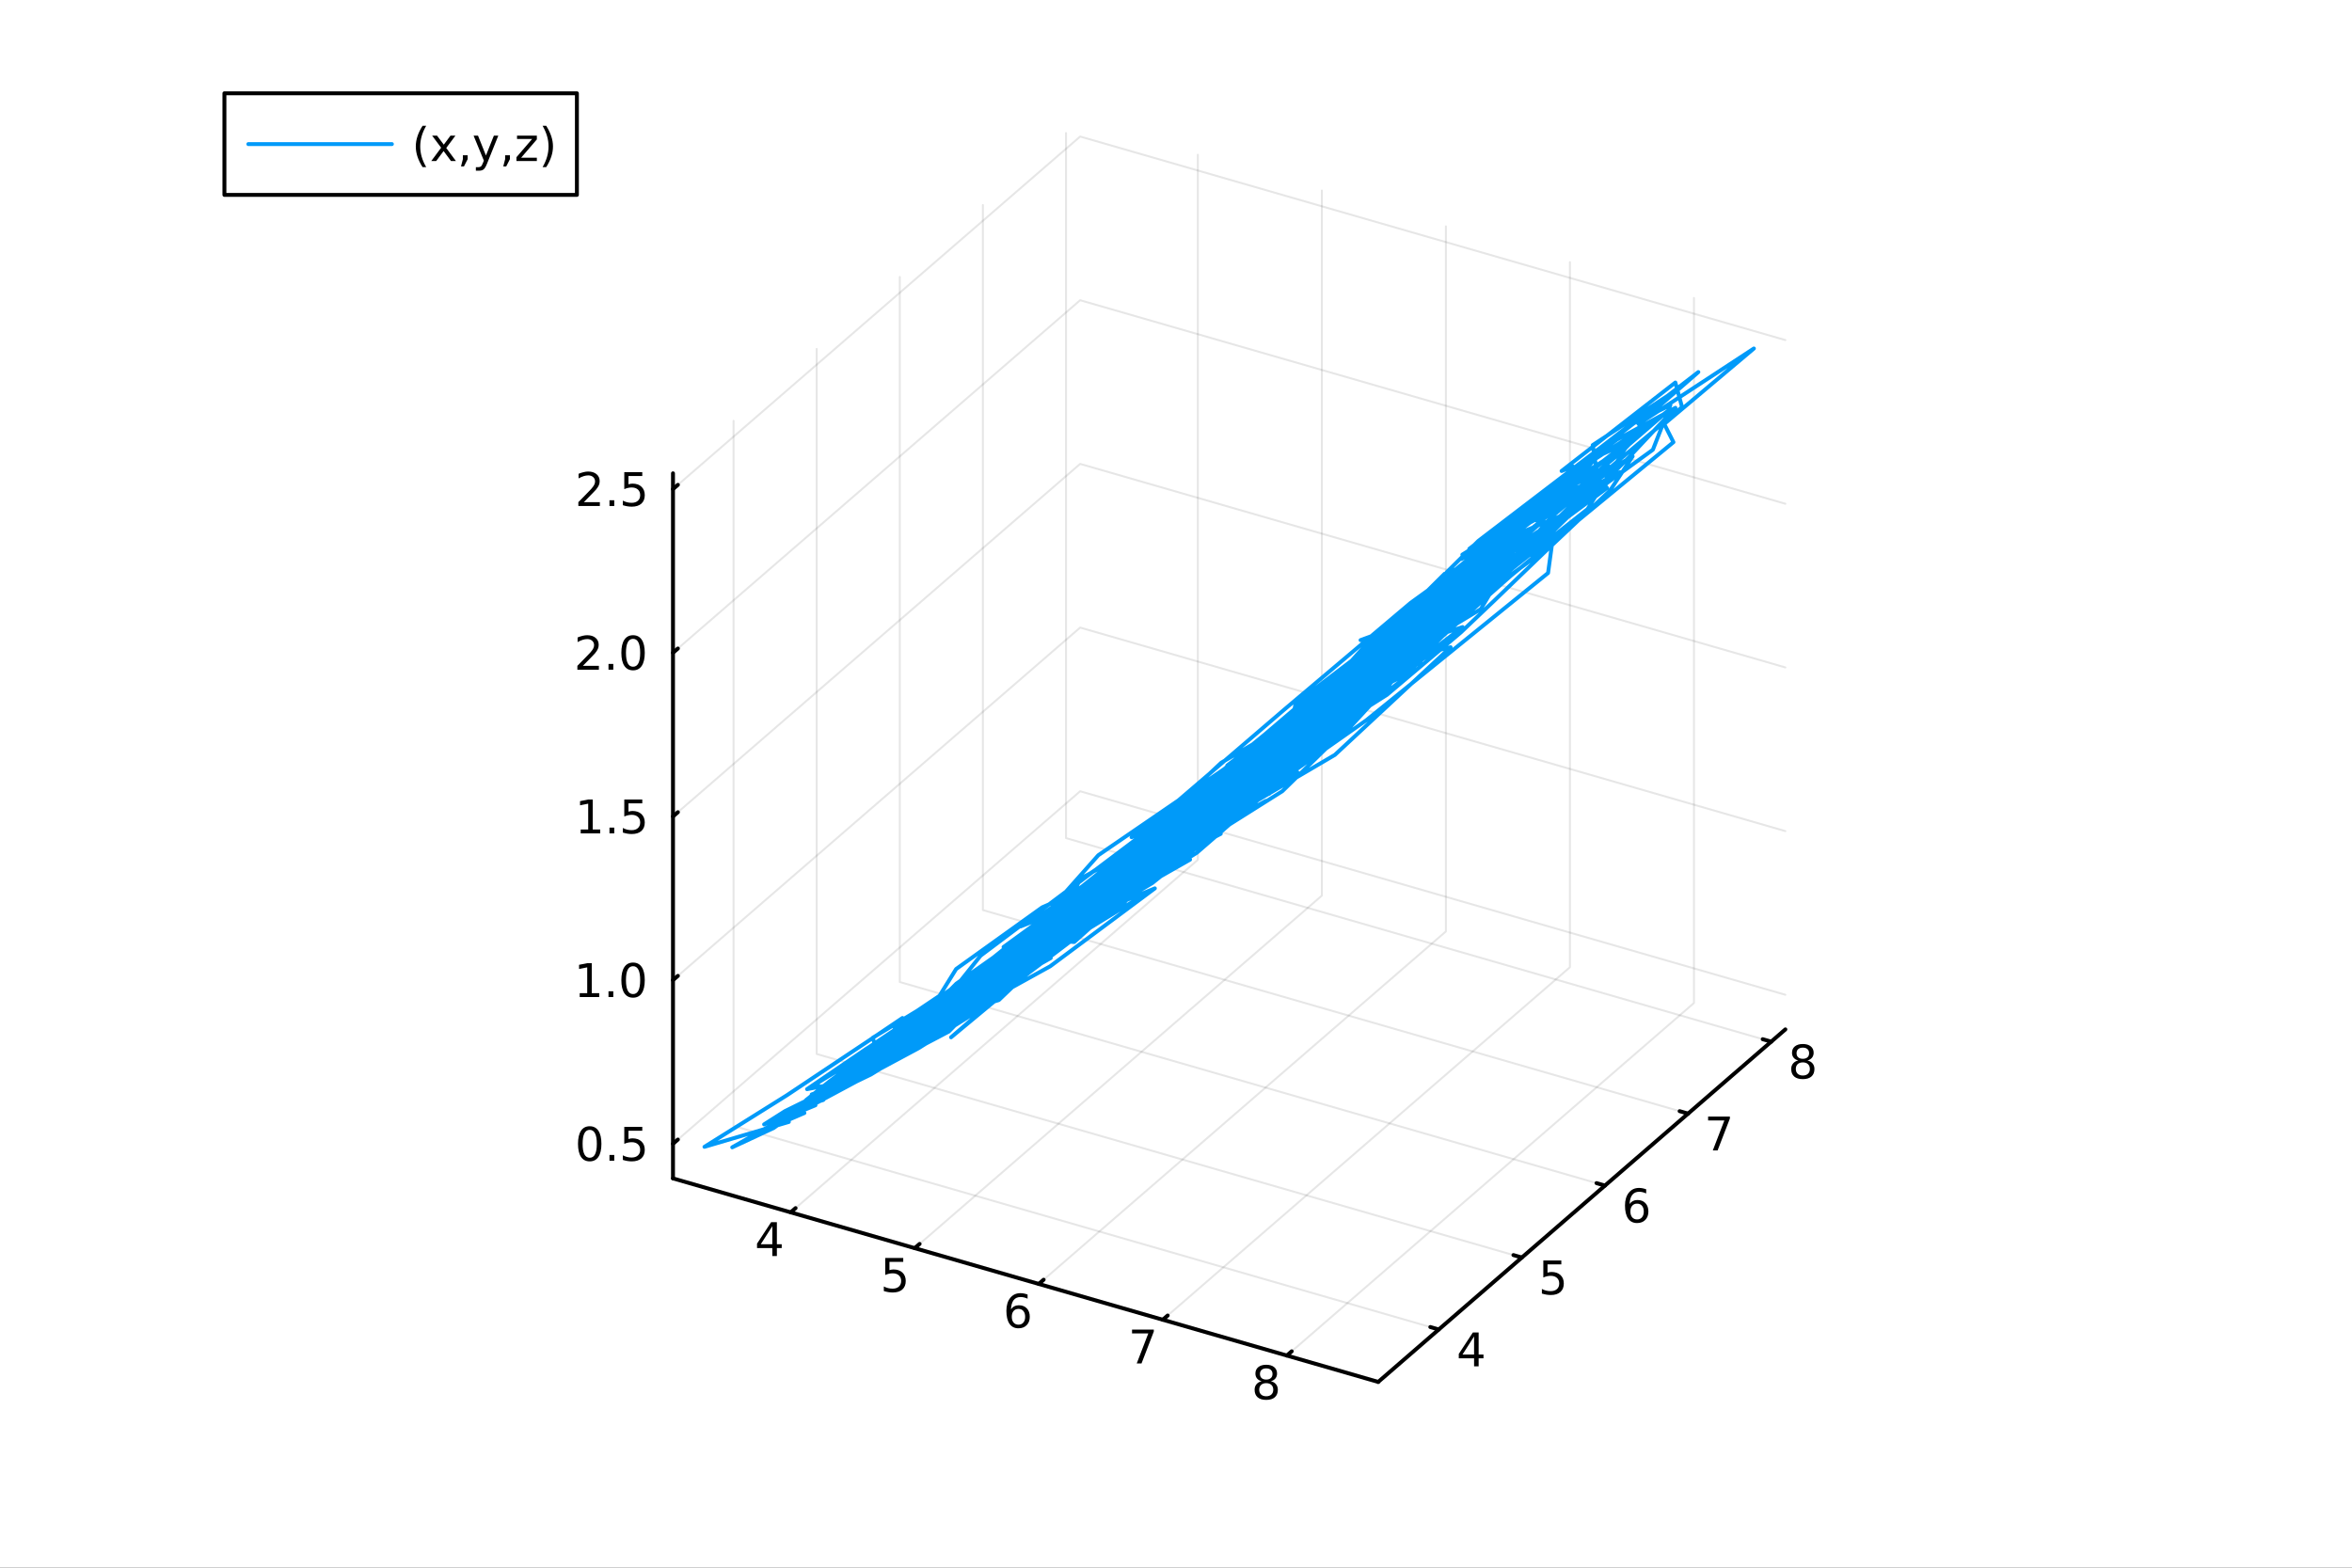 <?xml version="1.0" encoding="utf-8"?>
<svg xmlns="http://www.w3.org/2000/svg" xmlns:xlink="http://www.w3.org/1999/xlink" width="600" height="400" viewBox="0 0 2400 1600">
<rect x="0" y="0" width="2400" height="1600" fill="#333333" stroke="none"/>
<defs>
  <clipPath id="clip100">
    <rect x="0" y="0" width="2400" height="1600"/>
  </clipPath>
</defs>
<path clip-path="url(#clip100)" d="M0 1600 L2400 1600 L2400 0 L0 0  Z" fill="#ffffff" fill-rule="evenodd" fill-opacity="1"/>
<defs>
  <clipPath id="clip101">
    <rect x="480" y="0" width="1681" height="1600"/>
  </clipPath>
</defs>
<defs>
  <clipPath id="clip102">
    <rect x="155" y="47" width="2198" height="1440"/>
  </clipPath>
</defs>
<path clip-path="url(#clip102)" d="M-1222.88 2625.28 L-1222.88 2331.52 L-1076.73 2184.64 L-823.606 2269.44 L-823.606 2563.2 L-969.75 2710.08 L-1222.88 2625.28  Z" fill="#ffffff" fill-rule="evenodd" fill-opacity="1"/>
<polyline clip-path="url(#clip102)" style="stroke:#000000; stroke-linecap:round; stroke-linejoin:round; stroke-width:2; stroke-opacity:0.1; fill:none" points="806.814,1237.35 1222.28,877.547 1222.28,157.945 "/>
<polyline clip-path="url(#clip102)" style="stroke:#000000; stroke-linecap:round; stroke-linejoin:round; stroke-width:2; stroke-opacity:0.1; fill:none" points="933.378,1273.88 1348.84,914.083 1348.84,194.481 "/>
<polyline clip-path="url(#clip102)" style="stroke:#000000; stroke-linecap:round; stroke-linejoin:round; stroke-width:2; stroke-opacity:0.1; fill:none" points="1059.94,1310.42 1475.41,950.619 1475.41,231.017 "/>
<polyline clip-path="url(#clip102)" style="stroke:#000000; stroke-linecap:round; stroke-linejoin:round; stroke-width:2; stroke-opacity:0.1; fill:none" points="1186.51,1346.96 1601.97,987.155 1601.97,267.553 "/>
<polyline clip-path="url(#clip102)" style="stroke:#000000; stroke-linecap:round; stroke-linejoin:round; stroke-width:2; stroke-opacity:0.1; fill:none" points="1313.07,1383.49 1728.53,1023.69 1728.53,304.089 "/>
<polyline clip-path="url(#clip102)" style="stroke:#000000; stroke-linecap:round; stroke-linejoin:round; stroke-width:2; stroke-opacity:0.1; fill:none" points="1468.15,1356.88 748.544,1149.15 748.544,429.546 "/>
<polyline clip-path="url(#clip102)" style="stroke:#000000; stroke-linecap:round; stroke-linejoin:round; stroke-width:2; stroke-opacity:0.1; fill:none" points="1552.95,1283.44 833.345,1075.71 833.345,356.106 "/>
<polyline clip-path="url(#clip102)" style="stroke:#000000; stroke-linecap:round; stroke-linejoin:round; stroke-width:2; stroke-opacity:0.1; fill:none" points="1637.75,1210 918.147,1002.27 918.147,282.665 "/>
<polyline clip-path="url(#clip102)" style="stroke:#000000; stroke-linecap:round; stroke-linejoin:round; stroke-width:2; stroke-opacity:0.1; fill:none" points="1722.55,1136.56 1002.95,928.827 1002.95,209.225 "/>
<polyline clip-path="url(#clip102)" style="stroke:#000000; stroke-linecap:round; stroke-linejoin:round; stroke-width:2; stroke-opacity:0.1; fill:none" points="1807.35,1063.12 1087.75,855.387 1087.75,135.785 "/>
<polyline clip-path="url(#clip102)" style="stroke:#000000; stroke-linecap:round; stroke-linejoin:round; stroke-width:2; stroke-opacity:0.1; fill:none" points="686.728,1167.36 1102.19,807.561 1821.79,1015.29 "/>
<polyline clip-path="url(#clip102)" style="stroke:#000000; stroke-linecap:round; stroke-linejoin:round; stroke-width:2; stroke-opacity:0.1; fill:none" points="686.728,1000.31 1102.19,640.51 1821.79,848.241 "/>
<polyline clip-path="url(#clip102)" style="stroke:#000000; stroke-linecap:round; stroke-linejoin:round; stroke-width:2; stroke-opacity:0.1; fill:none" points="686.728,833.26 1102.19,473.459 1821.79,681.19 "/>
<polyline clip-path="url(#clip102)" style="stroke:#000000; stroke-linecap:round; stroke-linejoin:round; stroke-width:2; stroke-opacity:0.1; fill:none" points="686.728,666.209 1102.19,306.408 1821.79,514.139 "/>
<polyline clip-path="url(#clip102)" style="stroke:#000000; stroke-linecap:round; stroke-linejoin:round; stroke-width:2; stroke-opacity:0.1; fill:none" points="686.728,499.158 1102.19,139.357 1821.79,347.088 "/>
<polyline clip-path="url(#clip100)" style="stroke:#000000; stroke-linecap:round; stroke-linejoin:round; stroke-width:4; stroke-opacity:1; fill:none" points="686.728,1202.68 1406.33,1410.41 "/>
<polyline clip-path="url(#clip100)" style="stroke:#000000; stroke-linecap:round; stroke-linejoin:round; stroke-width:4; stroke-opacity:1; fill:none" points="806.814,1237.35 811.8,1233.03 "/>
<polyline clip-path="url(#clip100)" style="stroke:#000000; stroke-linecap:round; stroke-linejoin:round; stroke-width:4; stroke-opacity:1; fill:none" points="933.378,1273.88 938.364,1269.57 "/>
<polyline clip-path="url(#clip100)" style="stroke:#000000; stroke-linecap:round; stroke-linejoin:round; stroke-width:4; stroke-opacity:1; fill:none" points="1059.94,1310.42 1064.93,1306.1 "/>
<polyline clip-path="url(#clip100)" style="stroke:#000000; stroke-linecap:round; stroke-linejoin:round; stroke-width:4; stroke-opacity:1; fill:none" points="1186.51,1346.96 1191.49,1342.64 "/>
<polyline clip-path="url(#clip100)" style="stroke:#000000; stroke-linecap:round; stroke-linejoin:round; stroke-width:4; stroke-opacity:1; fill:none" points="1313.07,1383.49 1318.06,1379.17 "/>
<path clip-path="url(#clip100)" d="M788.082 1251.45 L776.277 1269.9 L788.082 1269.9 L788.082 1251.45 M786.855 1247.38 L792.735 1247.38 L792.735 1269.9 L797.665 1269.9 L797.665 1273.79 L792.735 1273.79 L792.735 1281.94 L788.082 1281.94 L788.082 1273.79 L772.48 1273.79 L772.48 1269.27 L786.855 1247.38 Z" fill="#000000" fill-rule="nonzero" fill-opacity="1" /><path clip-path="url(#clip100)" d="M903.327 1283.91 L921.683 1283.91 L921.683 1287.85 L907.609 1287.85 L907.609 1296.32 Q908.628 1295.97 909.646 1295.81 Q910.665 1295.62 911.683 1295.62 Q917.47 1295.62 920.85 1298.8 Q924.23 1301.97 924.23 1307.38 Q924.23 1312.96 920.757 1316.06 Q917.285 1319.14 910.966 1319.14 Q908.79 1319.14 906.521 1318.77 Q904.276 1318.4 901.869 1317.66 L901.869 1312.96 Q903.952 1314.1 906.174 1314.65 Q908.396 1315.21 910.873 1315.21 Q914.878 1315.21 917.216 1313.1 Q919.554 1311 919.554 1307.38 Q919.554 1303.77 917.216 1301.67 Q914.878 1299.56 910.873 1299.56 Q908.998 1299.56 907.123 1299.98 Q905.271 1300.39 903.327 1301.27 L903.327 1283.91 Z" fill="#000000" fill-rule="nonzero" fill-opacity="1" /><path clip-path="url(#clip100)" d="M1039.27 1335.86 Q1036.12 1335.86 1034.27 1338.02 Q1032.44 1340.17 1032.44 1343.92 Q1032.44 1347.65 1034.27 1349.82 Q1036.12 1351.98 1039.27 1351.98 Q1042.41 1351.98 1044.24 1349.82 Q1046.09 1347.65 1046.09 1343.92 Q1046.09 1340.17 1044.24 1338.02 Q1042.41 1335.86 1039.27 1335.86 M1048.55 1321.21 L1048.55 1325.47 Q1046.79 1324.64 1044.98 1324.2 Q1043.2 1323.76 1041.44 1323.76 Q1036.81 1323.76 1034.36 1326.88 Q1031.93 1330.01 1031.58 1336.33 Q1032.95 1334.31 1035.01 1333.25 Q1037.07 1332.16 1039.54 1332.16 Q1044.75 1332.16 1047.76 1335.33 Q1050.79 1338.48 1050.79 1343.92 Q1050.79 1349.24 1047.65 1352.46 Q1044.5 1355.68 1039.27 1355.68 Q1033.27 1355.68 1030.1 1351.1 Q1026.93 1346.49 1026.93 1337.76 Q1026.93 1329.57 1030.82 1324.71 Q1034.71 1319.82 1041.26 1319.82 Q1043.02 1319.82 1044.8 1320.17 Q1046.6 1320.52 1048.55 1321.21 Z" fill="#000000" fill-rule="nonzero" fill-opacity="1" /><path clip-path="url(#clip100)" d="M1155.14 1356.98 L1177.36 1356.98 L1177.36 1358.97 L1164.81 1391.54 L1159.93 1391.54 L1171.73 1360.92 L1155.14 1360.92 L1155.14 1356.98 Z" fill="#000000" fill-rule="nonzero" fill-opacity="1" /><path clip-path="url(#clip100)" d="M1292.07 1411.67 Q1288.74 1411.67 1286.82 1413.45 Q1284.92 1415.23 1284.92 1418.36 Q1284.92 1421.48 1286.82 1423.26 Q1288.74 1425.05 1292.07 1425.05 Q1295.4 1425.05 1297.33 1423.26 Q1299.25 1421.46 1299.25 1418.36 Q1299.25 1415.23 1297.33 1413.45 Q1295.43 1411.67 1292.07 1411.67 M1287.39 1409.68 Q1284.39 1408.94 1282.7 1406.88 Q1281.03 1404.82 1281.03 1401.85 Q1281.03 1397.71 1283.97 1395.3 Q1286.93 1392.89 1292.07 1392.89 Q1297.23 1392.89 1300.17 1395.3 Q1303.11 1397.71 1303.11 1401.85 Q1303.11 1404.82 1301.42 1406.88 Q1299.76 1408.94 1296.77 1409.68 Q1300.15 1410.46 1302.02 1412.76 Q1303.92 1415.05 1303.92 1418.36 Q1303.92 1423.38 1300.84 1426.07 Q1297.79 1428.75 1292.07 1428.75 Q1286.35 1428.75 1283.27 1426.07 Q1280.22 1423.38 1280.22 1418.36 Q1280.22 1415.05 1282.12 1412.76 Q1284.02 1410.46 1287.39 1409.68 M1285.68 1402.29 Q1285.68 1404.98 1287.35 1406.48 Q1289.04 1407.99 1292.07 1407.99 Q1295.08 1407.99 1296.77 1406.48 Q1298.48 1404.98 1298.48 1402.29 Q1298.48 1399.61 1296.77 1398.1 Q1295.08 1396.6 1292.07 1396.6 Q1289.04 1396.6 1287.35 1398.1 Q1285.68 1399.61 1285.68 1402.29 Z" fill="#000000" fill-rule="nonzero" fill-opacity="1" /><polyline clip-path="url(#clip100)" style="stroke:#000000; stroke-linecap:round; stroke-linejoin:round; stroke-width:4; stroke-opacity:1; fill:none" points="1406.33,1410.41 1821.79,1050.61 "/>
<polyline clip-path="url(#clip100)" style="stroke:#000000; stroke-linecap:round; stroke-linejoin:round; stroke-width:4; stroke-opacity:1; fill:none" points="1468.15,1356.88 1459.51,1354.39 "/>
<polyline clip-path="url(#clip100)" style="stroke:#000000; stroke-linecap:round; stroke-linejoin:round; stroke-width:4; stroke-opacity:1; fill:none" points="1552.95,1283.44 1544.31,1280.95 "/>
<polyline clip-path="url(#clip100)" style="stroke:#000000; stroke-linecap:round; stroke-linejoin:round; stroke-width:4; stroke-opacity:1; fill:none" points="1637.75,1210 1629.11,1207.51 "/>
<polyline clip-path="url(#clip100)" style="stroke:#000000; stroke-linecap:round; stroke-linejoin:round; stroke-width:4; stroke-opacity:1; fill:none" points="1722.55,1136.56 1713.92,1134.07 "/>
<polyline clip-path="url(#clip100)" style="stroke:#000000; stroke-linecap:round; stroke-linejoin:round; stroke-width:4; stroke-opacity:1; fill:none" points="1807.35,1063.12 1798.72,1060.63 "/>
<path clip-path="url(#clip100)" d="M1504.16 1363.99 L1492.36 1382.44 L1504.16 1382.44 L1504.16 1363.99 M1502.94 1359.91 L1508.82 1359.91 L1508.82 1382.44 L1513.75 1382.44 L1513.75 1386.32 L1508.82 1386.32 L1508.82 1394.47 L1504.16 1394.47 L1504.16 1386.32 L1488.56 1386.32 L1488.56 1381.81 L1502.94 1359.91 Z" fill="#000000" fill-rule="nonzero" fill-opacity="1" /><path clip-path="url(#clip100)" d="M1574.82 1286.47 L1593.18 1286.47 L1593.18 1290.41 L1579.1 1290.41 L1579.1 1298.88 Q1580.12 1298.53 1581.14 1298.37 Q1582.16 1298.19 1583.18 1298.19 Q1588.96 1298.19 1592.34 1301.36 Q1595.72 1304.53 1595.72 1309.94 Q1595.72 1315.52 1592.25 1318.62 Q1588.78 1321.7 1582.46 1321.7 Q1580.28 1321.7 1578.02 1321.33 Q1575.77 1320.96 1573.36 1320.22 L1573.36 1315.52 Q1575.45 1316.66 1577.67 1317.21 Q1579.89 1317.77 1582.37 1317.77 Q1586.37 1317.77 1588.71 1315.66 Q1591.05 1313.56 1591.05 1309.94 Q1591.05 1306.33 1588.71 1304.23 Q1586.37 1302.12 1582.37 1302.12 Q1580.49 1302.12 1578.62 1302.54 Q1576.77 1302.95 1574.82 1303.83 L1574.82 1286.47 Z" fill="#000000" fill-rule="nonzero" fill-opacity="1" /><path clip-path="url(#clip100)" d="M1670.5 1228.45 Q1667.35 1228.45 1665.5 1230.6 Q1663.67 1232.75 1663.67 1236.5 Q1663.67 1240.23 1665.5 1242.41 Q1667.35 1244.56 1670.5 1244.56 Q1673.65 1244.56 1675.48 1242.41 Q1677.33 1240.23 1677.33 1236.5 Q1677.33 1232.75 1675.48 1230.6 Q1673.65 1228.45 1670.5 1228.45 M1679.78 1213.8 L1679.78 1218.06 Q1678.03 1217.22 1676.22 1216.78 Q1674.44 1216.34 1672.68 1216.34 Q1668.05 1216.34 1665.6 1219.47 Q1663.16 1222.59 1662.82 1228.91 Q1664.18 1226.9 1666.24 1225.83 Q1668.3 1224.74 1670.78 1224.74 Q1675.99 1224.74 1679 1227.92 Q1682.03 1231.06 1682.03 1236.5 Q1682.03 1241.83 1678.88 1245.05 Q1675.73 1248.26 1670.5 1248.26 Q1664.51 1248.26 1661.34 1243.68 Q1658.16 1239.07 1658.16 1230.35 Q1658.16 1222.15 1662.05 1217.29 Q1665.94 1212.41 1672.49 1212.41 Q1674.25 1212.41 1676.04 1212.75 Q1677.84 1213.1 1679.78 1213.8 Z" fill="#000000" fill-rule="nonzero" fill-opacity="1" /><path clip-path="url(#clip100)" d="M1742.97 1139.59 L1765.19 1139.59 L1765.19 1141.58 L1752.64 1174.15 L1747.76 1174.15 L1759.56 1143.53 L1742.97 1143.53 L1742.97 1139.59 Z" fill="#000000" fill-rule="nonzero" fill-opacity="1" /><path clip-path="url(#clip100)" d="M1839.62 1084.3 Q1836.29 1084.3 1834.37 1086.08 Q1832.47 1087.86 1832.47 1090.99 Q1832.47 1094.11 1834.37 1095.9 Q1836.29 1097.68 1839.62 1097.68 Q1842.95 1097.68 1844.87 1095.9 Q1846.8 1094.09 1846.8 1090.99 Q1846.8 1087.86 1844.87 1086.08 Q1842.98 1084.3 1839.62 1084.3 M1834.94 1082.31 Q1831.93 1081.57 1830.24 1079.51 Q1828.58 1077.45 1828.58 1074.48 Q1828.58 1070.34 1831.52 1067.93 Q1834.48 1065.53 1839.62 1065.53 Q1844.78 1065.53 1847.72 1067.93 Q1850.66 1070.34 1850.66 1074.48 Q1850.66 1077.45 1848.97 1079.51 Q1847.3 1081.57 1844.32 1082.31 Q1847.7 1083.1 1849.57 1085.39 Q1851.47 1087.68 1851.47 1090.99 Q1851.47 1096.01 1848.39 1098.7 Q1845.34 1101.38 1839.62 1101.38 Q1833.9 1101.38 1830.82 1098.7 Q1827.77 1096.01 1827.77 1090.99 Q1827.77 1087.68 1829.67 1085.39 Q1831.56 1083.1 1834.94 1082.31 M1833.23 1074.92 Q1833.23 1077.61 1834.9 1079.11 Q1836.59 1080.62 1839.62 1080.62 Q1842.63 1080.62 1844.32 1079.11 Q1846.03 1077.61 1846.03 1074.92 Q1846.03 1072.24 1844.32 1070.73 Q1842.63 1069.23 1839.62 1069.23 Q1836.59 1069.23 1834.9 1070.73 Q1833.23 1072.24 1833.23 1074.92 Z" fill="#000000" fill-rule="nonzero" fill-opacity="1" /><polyline clip-path="url(#clip100)" style="stroke:#000000; stroke-linecap:round; stroke-linejoin:round; stroke-width:4; stroke-opacity:1; fill:none" points="686.728,1202.68 686.728,483.08 "/>
<polyline clip-path="url(#clip100)" style="stroke:#000000; stroke-linecap:round; stroke-linejoin:round; stroke-width:4; stroke-opacity:1; fill:none" points="686.728,1167.36 691.714,1163.04 "/>
<polyline clip-path="url(#clip100)" style="stroke:#000000; stroke-linecap:round; stroke-linejoin:round; stroke-width:4; stroke-opacity:1; fill:none" points="686.728,1000.31 691.714,995.994 "/>
<polyline clip-path="url(#clip100)" style="stroke:#000000; stroke-linecap:round; stroke-linejoin:round; stroke-width:4; stroke-opacity:1; fill:none" points="686.728,833.26 691.714,828.943 "/>
<polyline clip-path="url(#clip100)" style="stroke:#000000; stroke-linecap:round; stroke-linejoin:round; stroke-width:4; stroke-opacity:1; fill:none" points="686.728,666.209 691.714,661.892 "/>
<polyline clip-path="url(#clip100)" style="stroke:#000000; stroke-linecap:round; stroke-linejoin:round; stroke-width:4; stroke-opacity:1; fill:none" points="686.728,499.158 691.714,494.841 "/>
<path clip-path="url(#clip100)" d="M601.748 1153.16 Q598.137 1153.16 596.308 1156.73 Q594.503 1160.27 594.503 1167.4 Q594.503 1174.5 596.308 1178.07 Q598.137 1181.61 601.748 1181.61 Q605.382 1181.61 607.188 1178.07 Q609.017 1174.5 609.017 1167.4 Q609.017 1160.27 607.188 1156.73 Q605.382 1153.16 601.748 1153.16 M601.748 1149.46 Q607.558 1149.46 610.614 1154.06 Q613.692 1158.65 613.692 1167.4 Q613.692 1176.12 610.614 1180.73 Q607.558 1185.31 601.748 1185.31 Q595.938 1185.31 592.859 1180.73 Q589.804 1176.12 589.804 1167.4 Q589.804 1158.65 592.859 1154.06 Q595.938 1149.46 601.748 1149.46 Z" fill="#000000" fill-rule="nonzero" fill-opacity="1" /><path clip-path="url(#clip100)" d="M621.91 1178.76 L626.794 1178.76 L626.794 1184.64 L621.91 1184.64 L621.91 1178.76 Z" fill="#000000" fill-rule="nonzero" fill-opacity="1" /><path clip-path="url(#clip100)" d="M637.026 1150.08 L655.382 1150.08 L655.382 1154.02 L641.308 1154.02 L641.308 1162.49 Q642.327 1162.14 643.345 1161.98 Q644.364 1161.8 645.382 1161.8 Q651.169 1161.8 654.549 1164.97 Q657.928 1168.14 657.928 1173.55 Q657.928 1179.13 654.456 1182.23 Q650.984 1185.31 644.664 1185.31 Q642.489 1185.31 640.22 1184.94 Q637.975 1184.57 635.567 1183.83 L635.567 1179.13 Q637.651 1180.27 639.873 1180.82 Q642.095 1181.38 644.572 1181.38 Q648.576 1181.38 650.914 1179.27 Q653.252 1177.17 653.252 1173.55 Q653.252 1169.94 650.914 1167.84 Q648.576 1165.73 644.572 1165.73 Q642.697 1165.73 640.822 1166.15 Q638.97 1166.56 637.026 1167.44 L637.026 1150.08 Z" fill="#000000" fill-rule="nonzero" fill-opacity="1" /><path clip-path="url(#clip100)" d="M591.563 1013.66 L599.202 1013.66 L599.202 987.29 L590.892 988.957 L590.892 984.698 L599.155 983.031 L603.831 983.031 L603.831 1013.66 L611.47 1013.66 L611.47 1017.59 L591.563 1017.59 L591.563 1013.66 Z" fill="#000000" fill-rule="nonzero" fill-opacity="1" /><path clip-path="url(#clip100)" d="M620.915 1011.71 L625.799 1011.71 L625.799 1017.59 L620.915 1017.59 L620.915 1011.71 Z" fill="#000000" fill-rule="nonzero" fill-opacity="1" /><path clip-path="url(#clip100)" d="M645.984 986.11 Q642.373 986.11 640.544 989.675 Q638.739 993.216 638.739 1000.35 Q638.739 1007.45 640.544 1011.02 Q642.373 1014.56 645.984 1014.56 Q649.618 1014.56 651.424 1011.02 Q653.252 1007.45 653.252 1000.35 Q653.252 993.216 651.424 989.675 Q649.618 986.11 645.984 986.11 M645.984 982.406 Q651.794 982.406 654.85 987.013 Q657.928 991.596 657.928 1000.35 Q657.928 1009.07 654.85 1013.68 Q651.794 1018.26 645.984 1018.26 Q640.174 1018.26 637.095 1013.68 Q634.04 1009.07 634.04 1000.35 Q634.04 991.596 637.095 987.013 Q640.174 982.406 645.984 982.406 Z" fill="#000000" fill-rule="nonzero" fill-opacity="1" /><path clip-path="url(#clip100)" d="M592.558 846.605 L600.197 846.605 L600.197 820.239 L591.887 821.906 L591.887 817.647 L600.151 815.98 L604.827 815.98 L604.827 846.605 L612.466 846.605 L612.466 850.54 L592.558 850.54 L592.558 846.605 Z" fill="#000000" fill-rule="nonzero" fill-opacity="1" /><path clip-path="url(#clip100)" d="M621.91 844.661 L626.794 844.661 L626.794 850.54 L621.91 850.54 L621.91 844.661 Z" fill="#000000" fill-rule="nonzero" fill-opacity="1" /><path clip-path="url(#clip100)" d="M637.026 815.98 L655.382 815.98 L655.382 819.915 L641.308 819.915 L641.308 828.388 Q642.327 828.04 643.345 827.878 Q644.364 827.693 645.382 827.693 Q651.169 827.693 654.549 830.864 Q657.928 834.036 657.928 839.452 Q657.928 845.031 654.456 848.133 Q650.984 851.212 644.664 851.212 Q642.489 851.212 640.22 850.841 Q637.975 850.471 635.567 849.73 L635.567 845.031 Q637.651 846.165 639.873 846.721 Q642.095 847.276 644.572 847.276 Q648.576 847.276 650.914 845.17 Q653.252 843.063 653.252 839.452 Q653.252 835.841 650.914 833.735 Q648.576 831.628 644.572 831.628 Q642.697 831.628 640.822 832.045 Q638.97 832.462 637.026 833.341 L637.026 815.98 Z" fill="#000000" fill-rule="nonzero" fill-opacity="1" /><path clip-path="url(#clip100)" d="M594.78 679.554 L611.1 679.554 L611.1 683.489 L589.156 683.489 L589.156 679.554 Q591.818 676.799 596.401 672.17 Q601.007 667.517 602.188 666.174 Q604.433 663.651 605.313 661.915 Q606.216 660.156 606.216 658.466 Q606.216 655.712 604.271 653.975 Q602.35 652.239 599.248 652.239 Q597.049 652.239 594.595 653.003 Q592.165 653.767 589.387 655.318 L589.387 650.596 Q592.211 649.462 594.665 648.883 Q597.118 648.304 599.155 648.304 Q604.526 648.304 607.72 650.989 Q610.915 653.675 610.915 658.165 Q610.915 660.295 610.104 662.216 Q609.317 664.114 607.211 666.707 Q606.632 667.378 603.53 670.596 Q600.429 673.79 594.78 679.554 Z" fill="#000000" fill-rule="nonzero" fill-opacity="1" /><path clip-path="url(#clip100)" d="M620.915 677.61 L625.799 677.61 L625.799 683.489 L620.915 683.489 L620.915 677.61 Z" fill="#000000" fill-rule="nonzero" fill-opacity="1" /><path clip-path="url(#clip100)" d="M645.984 652.008 Q642.373 652.008 640.544 655.573 Q638.739 659.114 638.739 666.244 Q638.739 673.35 640.544 676.915 Q642.373 680.457 645.984 680.457 Q649.618 680.457 651.424 676.915 Q653.252 673.35 653.252 666.244 Q653.252 659.114 651.424 655.573 Q649.618 652.008 645.984 652.008 M645.984 648.304 Q651.794 648.304 654.85 652.911 Q657.928 657.494 657.928 666.244 Q657.928 674.971 654.85 679.577 Q651.794 684.16 645.984 684.16 Q640.174 684.16 637.095 679.577 Q634.04 674.971 634.04 666.244 Q634.04 657.494 637.095 652.911 Q640.174 648.304 645.984 648.304 Z" fill="#000000" fill-rule="nonzero" fill-opacity="1" /><path clip-path="url(#clip100)" d="M595.776 512.503 L612.095 512.503 L612.095 516.438 L590.151 516.438 L590.151 512.503 Q592.813 509.748 597.396 505.119 Q602.003 500.466 603.183 499.123 Q605.429 496.6 606.308 494.864 Q607.211 493.105 607.211 491.415 Q607.211 488.661 605.267 486.924 Q603.345 485.188 600.243 485.188 Q598.044 485.188 595.591 485.952 Q593.16 486.716 590.382 488.267 L590.382 483.545 Q593.206 482.411 595.66 481.832 Q598.114 481.253 600.151 481.253 Q605.521 481.253 608.716 483.938 Q611.91 486.624 611.91 491.114 Q611.91 493.244 611.1 495.165 Q610.313 497.063 608.206 499.656 Q607.628 500.327 604.526 503.545 Q601.424 506.739 595.776 512.503 Z" fill="#000000" fill-rule="nonzero" fill-opacity="1" /><path clip-path="url(#clip100)" d="M621.91 510.559 L626.794 510.559 L626.794 516.438 L621.91 516.438 L621.91 510.559 Z" fill="#000000" fill-rule="nonzero" fill-opacity="1" /><path clip-path="url(#clip100)" d="M637.026 481.878 L655.382 481.878 L655.382 485.813 L641.308 485.813 L641.308 494.286 Q642.327 493.938 643.345 493.776 Q644.364 493.591 645.382 493.591 Q651.169 493.591 654.549 496.762 Q657.928 499.934 657.928 505.35 Q657.928 510.929 654.456 514.031 Q650.984 517.109 644.664 517.109 Q642.489 517.109 640.22 516.739 Q637.975 516.369 635.567 515.628 L635.567 510.929 Q637.651 512.063 639.873 512.619 Q642.095 513.174 644.572 513.174 Q648.576 513.174 650.914 511.068 Q653.252 508.961 653.252 505.35 Q653.252 501.739 650.914 499.633 Q648.576 497.526 644.572 497.526 Q642.697 497.526 640.822 497.943 Q638.97 498.36 637.026 499.239 L637.026 481.878 Z" fill="#000000" fill-rule="nonzero" fill-opacity="1" /><polyline clip-path="url(#clip102)" style="stroke:#009af9; stroke-linecap:round; stroke-linejoin:round; stroke-width:4; stroke-opacity:1; fill:none" points="1080,944.539 1079.77,944.873 1086.17,941.851 1082.43,943.83 1085.17,942.659 1074.77,947.954 1082.26,944.512 1070.57,950.519 1062.83,954.723 1062.91,955.144 1059.08,957.506 1055.17,959.954 1070.73,952.943 1093.7,941.96 1096.93,940.494 1091.66,943.162 1068.71,954.712 1065.7,956.99 1042.22,969.547 1005.05,989.236 994.259,996.846 994.342,999.536 1044.19,977.25 1054.44,972.596 1060.61,968.744 1051.86,972.504 1058.16,968.76 1046.67,974.828 1103.63,945.391 1087.84,949.088 1117.86,932.52 1152.14,908.691 1218.04,867.286 1179.62,884.344 1242.47,837.382 1270.81,811.136 1244.95,822.906 1194.26,857.316 1108.95,916.518 1101.61,920.815 1097.72,930.015 1202.5,861.05 1152.45,892.634 1135.92,908.138 1109.17,924.308 1095.7,927.344 1237.03,842.814 1262.05,814.767 1369.01,730.653 1330.86,749.576 1304.42,749.237 1295.92,764.38 1387.56,697.852 1390.57,675.493 1323.2,730.131 1347.99,719.462 1274.77,793.549 1103.54,908.026 1059.27,944.871 987.432,997.383 985.441,1010.21 1022.31,996.441 1025.34,994.13 1022.25,998.818 1126.36,930.154 1128.57,911.002 1145.09,902.727 1159.45,906.327 1092.38,948.232 1082.58,942.149 1103,926.92 1158.42,885.578 1172.37,880.249 1080.59,947.284 1046.48,980.002 1048.98,978.115 1085.05,946.915 1068.84,965.608 1038.66,983.65 1064.23,959.322 1019.87,997.68 977.047,1024.57 844.759,1116.33 850.872,1111.3 947.429,1059.58 999.284,1017.34 1085.08,963.146 995.442,1009.79 1008.43,1006.72 930.147,1064.5 971.824,1034.05 1066.55,971.105 953.006,1032.37 882.018,1081.16 993.696,1014.94 912.78,1058.93 859.7,1090.27 920.028,1058.01 856.976,1096.91 908.775,1075.28 925.043,1056.62 907.212,1068.34 958.356,1044.89 926.509,1066.41 1071.61,986.206 1178.42,906.677 1094.35,941.338 1101.08,936.403 1094.03,939.169 1104.61,933.5 1071.17,940.524 1073.76,946.632 1218.4,856.385 1178.08,860.87 1153.13,887.116 1186.01,867.904 1250.47,807.493 1181.7,856.866 1107.55,917.421 1108.29,922.596 1067.24,952.846 1098.62,933.168 1149.7,903.033 1183.65,876.111 1201.23,849.024 1242.53,822.609 1256.78,816.509 1288.92,784.285 1194.52,844.281 1220.13,829.899 1199.47,838.197 1134.46,889.252 1152.38,883.94 1060.3,940.996 1145.38,896.477 1198.42,866.563 1362.12,770.445 1480.22,660.564 1435.64,671.426 1394.38,696.045 1283.8,771.307 1254.7,794.787 1231.82,823.908 1168.88,865.753 1154.73,886.358 1160.58,887.466 1249.83,818.992 1296.09,784.147 1271.56,789.843 1212.26,837.898 1240.51,825.158 1194.44,864.637 1208.8,846.552 1270.75,801.288 1355.22,754.069 1499.68,620.443 1493.27,607.238 1528.58,556.256 1514.5,565.914 1403.8,647.033 1336.66,721.559 1390.8,699.995 1515.23,605.074 1447.39,641.336 1394.58,676.794 1369.51,700.166 1350.79,732.284 1337.68,742.405 1313.82,746.413 1331.13,740.061 1217.28,837.682 1212.33,842.826 1275.8,799.194 1192.17,861.198 1174.93,874.483 1237.19,837.083 1239.58,821.896 1305.28,781.239 1339.62,749.833 1406.44,693.344 1445.13,656.87 1413.51,681.253 1355.02,716.577 1329.57,716.338 1236.92,795.362 1196.62,842.545 1215.53,841.09 1136.21,897.761 1087.59,939.032 1138.68,917.367 1027.4,986.091 992.24,1010.58 1029.5,991.785 1000.43,1024.25 1074.24,972.63 1157.8,907.423 1106.74,927.576 1061.83,953.109 1116.96,924.893 1040.88,980.494 1094.2,944.673 1059.37,964.874 1043.95,983.065 947.793,1050.11 851.76,1102.8 860.789,1101.82 908.029,1085.58 951.687,1056.78 973.004,1030 949.901,1045.11 1069.88,969.958 1045.8,972.542 1045.92,970.849 1063.88,959.066 1094.92,934.3 1133.97,912.225 1217.5,854.379 1302.66,798.371 1247.39,819.422 1409.84,687.674 1432.31,660.074 1384.06,698.143 1358.53,718.053 1420.55,650.508 1289.3,759.58 1154.66,854.47 1254.84,812.836 1286.27,793.162 1278.48,785.935 1221.26,831.508 1182.31,863.629 1202.17,843.516 1233.85,813.117 1140.53,894.151 1157.17,891.74 1324.37,788.526 1305.46,785.159 1380.52,720.985 1353.41,737.278 1246.96,814.581 1246.88,808.834 1231,833.614 1128.58,897.414 1057.6,958.73 1051.14,965.444 1171.72,900.735 1141.94,903.863 1150.64,901.907 1132.06,904.304 1192.29,864.909 1154.09,886.641 1198.31,859.428 1177.74,875.189 1063.02,955.089 1069.02,956.983 1097.72,940.44 1026.04,990.762 1033.57,982.86 1154.68,903.887 1123.52,917.841 1137.91,908.176 1258.14,826.46 1299.68,769.883 1350.84,727.585 1342.23,729.746 1216.67,827.496 1226.51,826.429 1199.53,848.648 1031.71,974.606 956.562,1023.21 1033.35,991.458 1011.94,997.716 1128.74,923.688 1109.66,926.581 1119.48,924.643 1215.91,868.296 1202.8,863.724 1232.19,836.956 1240.7,835.572 1166.67,875.754 1245.21,837.391 1245.15,803.665 1145.08,872.005 1067,934.486 995.171,992.09 980.662,1014.19 1015.37,996.978 1027.49,987.888 1045.03,979.815 1221.32,870.275 1278.11,821.06 1292.04,803.031 1241.31,823.436 1282.02,795.312 1318.94,770.13 1234.37,829.75 1280.24,796.91 1184.3,868.089 1163.18,881.25 1176.14,860.615 1197.29,852.829 1353.55,746.584 1246.14,823.923 1343.02,736.669 1345.97,734.436 1434.17,674.571 1314.5,750.497 1328.76,744.946 1368.11,709.131 1392.15,690.269 1405.7,667.934 1411.95,657.489 1253.32,782.054 1120.69,872.876 1073.78,925.74 1118.6,914.887 1045.25,961.134 971.467,1017.09 884.003,1070.42 823.517,1111.6 856.098,1105.39 896.335,1086.86 930.618,1069.07 917.3,1067.61 955.88,1045.43 1030.52,1006.92 1064.88,973.854 1120.68,932.069 1107.99,931.21 1245.77,844.808 1236.81,828.991 1206.32,847.302 1254.61,812.83 1188.5,852.87 1156.06,882.316 1188,872.911 1203.8,853.975 1172.74,879.266 1189.39,878.702 1371.99,748.254 1438.61,675.903 1453.02,653.144 1344.71,712.173 1306.86,745.121 1194.75,843.757 1258.16,805.884 1161.08,865.218 1062.01,934.061 1048.77,952.462 975.845,1003.96 950.703,1029.25 887.273,1068.92 876.072,1082.34 986.929,1034.19 1043.55,991.945 1087.07,964.257 1094.84,947.73 1121.27,929.816 1111.47,926.834 1023.19,981.658 990.307,1007.66 970.375,1026.7 994.796,1008.8 1011.13,1002.9 1093.66,949.282 1088.92,946.121 1060.74,959.714 1061.18,948.977 1045.76,974.065 1103.82,934.185 1031.52,973.825 1020.9,985.802 1042.23,979.159 1118.08,937.922 1081.48,951.71 1064.53,958.433 1061.84,960.015 1076.73,940.479 1002.03,988.918 990.929,1003.84 916.296,1044.26 920.889,1038.96 886.705,1061.99 803.047,1117.77 718.853,1170.46 804.932,1145.05 802.545,1138.24 888.678,1096.65 996.263,1030.45 997.706,1022.31 1037,991.165 991.896,1011.64 934.623,1046.6 996.132,1014.5 1011.27,1006.64 1072.67,959.967 1070.06,962.704 1024.52,1002.42 938.575,1044.73 992.71,1024.06 1005.15,1007.67 1022.42,991.334 954.534,1023.24 867.915,1081.34 875.587,1088.78 843.647,1110.16 895.717,1079.79 922.229,1063.73 943.881,1055.5 1052.69,973.881 1075.32,959.345 1017.04,994.785 1062.62,972.963 1079.8,953.286 1075.3,961.227 1001.45,994.747 954.96,1022.76 970.594,1023.55 950.856,1031.88 979.989,1030.12 974.466,1034.67 1034.6,982.934 958.443,1028.91 964.014,1028.94 987.778,1012.2 1026.72,982.223 934.368,1047.61 957.857,1046.05 1025.26,997.22 1089.78,947.449 1092.73,948.64 1132.25,918.262 1142.31,896.509 1102.3,917.521 1096.14,934.534 1211.63,868.838 1062.35,956.046 1138.9,903.428 1119.38,922.446 1089.22,939.573 1076.39,964.479 1204.45,876.232 1226.54,857.824 1009.61,1002.05 1116.54,939.151 1127.59,920.736 1093.88,933.213 1088.34,946.097 1117.4,917.739 1092.52,927.424 1090.51,932.396 1049.37,956.407 1010.19,989.721 1022.61,990.414 1039.7,986.932 974.7,1013.54 911.81,1047.85 959.402,1015.85 978.196,1014.01 1007.59,1008.45 982.937,1017.85 916.172,1059.97 881.853,1075.04 874.01,1077.84 856.164,1100.06 916.808,1066.44 885.567,1086.48 920.924,1064.58 1052.12,986.049 1098.23,943.786 1238.78,843.512 1246.55,821.479 1200.49,846.863 1197.96,860.866 1128.59,904.794 1101.03,928.91 1132.26,911.022 1117.01,926.749 1093.68,942.982 1187.87,879.647 1173.75,889.049 1200.44,868.449 1096.09,961.432 1075.11,959.858 1094.77,933.969 1195.96,854.123 1212.22,842.698 1102.83,925.207 1106.81,936.171 1113.88,936.69 1111.58,933.211 1138.6,905.744 1156.58,890.114 1111.9,932.421 1170.71,881.945 1133.87,902.884 1068.1,959.654 995.518,1001.5 916.96,1055.04 954.857,1037.44 1015.76,1012.03 1004.83,1016.99 1024.57,991.684 1096.16,946.51 1118.23,933.341 1089.75,951.895 1190.34,863.193 1198.85,861.913 1228.89,846.406 1291.77,801.324 1166.34,874.207 1174.83,871.7 1161.91,881.424 1412.49,705.936 1326.84,748.318 1348.88,738.336 1346.9,723.544 1397.75,689.465 1432.86,658.107 1388.68,686.515 1390.82,685.263 1381.06,702.483 1448.81,649.099 1464.78,634.825 1409.01,692.188 1346.56,730.414 1418.26,679.731 1419.51,668.898 1582.96,542.262 1497.13,588.25 1460.38,631.391 1346.82,712.731 1378.28,685.745 1377.06,678.81 1353.89,724.287 1329.41,743.381 1307.91,767.343 1350.86,738.949 1229.52,817.75 1300.88,779.627 1427.4,676.237 1400.7,686.402 1332.84,734.127 1350.76,728.349 1299.46,773.755 1266.92,798.027 1117.11,895.121 1132.57,896.301 1028.53,977.206 1033.8,981.725 980.877,1014.08 1056.47,981.715 1029.79,993.719 1110.52,941.942 1157.1,902.979 1181.15,879.777 1234.93,838.273 1321.45,781.933 1272.17,826.042 1312.69,775.983 1230.76,825.579 1166.22,867.789 1259.46,818.6 1360.09,740.984 1357.43,734.086 1297.48,769.438 1213.69,828.221 1196.48,847.956 1127.18,898.825 1146.42,901.254 1189.09,871.329 1140.16,906.362 1196.13,869.405 1203.88,864.279 1114.68,927.441 1080.44,941.846 1021.35,983.688 1143.6,916.619 1273.35,816.277 1273.49,796.228 1315.26,769.346 1430.01,671.09 1472.18,634.165 1411.36,669.501 1406.3,678.203 1402.46,678.886 1273.17,787.579 1290.76,780.351 1419.01,701.371 1398.36,697.61 1313.99,762.061 1256.19,806.788 1282.02,792.262 1131.81,897.124 1160.07,892.797 1137.76,900.923 1115.78,919.299 1062.32,946.487 1054.57,966.102 1088.42,945.227 1046.4,974.978 1074.36,958.102 1086,947.551 1137.76,911.2 1154.93,885.791 1193.2,857.615 1175.52,879.41 1136.45,897.956 1219.27,862.268 1170.67,900.954 1065.26,977.112 970.468,1058.7 1068.4,977.346 1059.88,966.066 996.606,1006.56 1013.56,994.004 1179.16,884.248 1173.2,885.411 1165.5,895.055 1126.94,921.758 1179.68,875.266 1269.1,810.08 1128.84,907.272 1140.59,885.81 1117.57,914.054 1233.37,840.433 1188.85,869.889 1219.99,824.329 1200.41,839.046 1186.07,854.78 1178.11,873.86 1378.19,742.771 1355.32,734.57 1351.38,734.656 1374.77,719.87 1390.31,698.771 1489.35,616.887 1491.81,618.539 1384.57,689.957 1360.63,716.218 1434.78,653.34 1474.52,617.913 1314.94,751.954 1207.78,834.646 1278.51,804.708 1288.39,788.522 1343.63,742.772 1426.35,638.343 1322.04,717.994 1317.61,740.829 1363.43,714.997 1310.41,755.302 1205.53,839.441 1251.72,817.816 1252.38,815.715 1280.14,789.08 1299.92,762.002 1322.66,760.537 1400.15,689.621 1584.89,555.289 1486.03,601.805 1569.82,535.828 1449.22,640.452 1412.93,660.031 1517.89,596.202 1454.28,635.572 1527.73,584.675 1528.34,555.701 1382.73,677.519 1454.98,642.504 1328.41,733.499 1362.65,711.484 1367.1,718.522 1323.5,748.861 1249.42,799.15 1113.2,890.907 1000.64,975.341 978.66,1002.88 933.464,1040.94 886.781,1073.48 845.947,1104.04 822.321,1122.9 859.385,1107.49 859.127,1108.27 842.231,1115.65 874.686,1099.37 828.741,1123.29 879.578,1099.16 829.899,1121.71 842.24,1115.21 828.644,1118.11 828.255,1116.99 870.191,1101.46 993.422,1035.06 973.774,1027.95 1094.99,958.056 1126.01,921.147 1129.57,917.34 1194.19,872.658 1191.1,863.622 1201.51,860.344 1163.74,865.676 1240.14,824.302 1298.22,789.823 1263.69,795.639 1155.39,872.564 1269.12,816.24 1300.21,774.867 1362.06,730.372 1457.66,658.773 1447.52,663.216 1511.42,595.614 1484.45,604.419 1469.75,608.327 1546.72,571.511 1551.18,553.443 1496.02,583.467 1398.23,669.978 1252.31,781.202 1312.45,758.62 1313.61,756.466 1315.63,753.405 1258.4,801.253 1203.4,832.174 1244.11,826.27 1170.55,867.614 1151.36,879.008 1112.41,909.796 1124.71,907.861 1220.4,847.366 1152.68,887.972 1213.81,849.938 1216.14,849.555 1382.27,725.936 1366.59,725.197 1342.08,730.35 1490.67,618.73 1485.58,604.905 1387.73,675.624 1338.22,720.766 1169.17,849.138 1074.32,920.603 1077.99,936.829 1097,932.476 1038.42,965.653 1070.03,965.753 1111.87,939.149 1093.74,940.231 1055.72,965.905 1084.77,954.872 1057.43,976.527 1035.8,990.542 1022.53,997.08 1087.81,955.149 1105.83,930.553 994.541,995.846 967.904,1025.73 1109.72,938.956 1177.37,888.95 1287.26,812.353 1269.12,803.333 1281.91,783.951 1306.86,768.798 1220.63,829.414 1224.15,828.918 1039.33,964.096 1025.11,984.435 1055.03,977.193 1034.81,987.415 1065.64,969.252 1096.52,950.964 1164.35,901.935 1287.7,807.441 1275.07,799.758 1179.19,855.042 1248.53,810.831 1195.74,838.899 1239.84,817.489 1204.84,850.016 1209.68,850.229 1227.07,836.983 1343.99,761.007 1237.21,824.105 1388.48,698.58 1358.75,718.303 1201.34,847.625 1182.55,860.458 1150.62,882.966 1166.51,884.503 1058.02,962.588 1053.47,970.057 1126.53,920.671 1143.46,900.734 1094.92,940.532 1119.23,910.328 1096.8,939.379 1145.8,886.872 1118.33,910.475 1216.31,854.265 1182.65,876.689 1202.06,852.802 1255.57,798.418 1127.1,887.231 1116.23,906.118 1115.35,916.675 1037.13,978.944 1152.31,889.328 1081.23,933.214 1142.53,910.469 1114.04,918.543 1081.57,937.382 1137.98,901.306 1230.69,815.396 1259.98,789.125 1127.96,900.415 1100.7,934.788 1077.49,947.395 1102.1,936.874 1084.64,929.872 1216.12,863.979 1325.47,766.792 1400.57,702.434 1382.81,709.393 1349.75,729.616 1414.85,676.025 1278.81,769.214 1214.28,823.3 1205.63,837.638 1198.01,850.861 1236.46,833.289 1206.39,853.202 1187.84,857.267 1184.17,869.508 1215.76,849.673 1280.41,792.601 1331.33,761.779 1254.94,799.043 1285.68,789.907 1346.83,740.54 1309.78,777.827 1510.32,607.356 1539.65,572.672 1596.76,524.807 1514.43,559.145 1442.71,631.443 1335.25,708.396 1294.72,757.111 1326.55,745.305 1298.16,767.504 1340.35,737.753 1248.14,806.235 1331.55,762.729 1282.12,791.421 1275.63,798.548 1215.61,828.737 1373.59,721.137 1333.36,736.378 1316.5,745.2 1190.36,841.355 1166.27,865.408 1229.84,833.995 1294.51,799.039 1333.88,760.699 1415.29,709.114 1490.65,645.468 1524.83,612.963 1577.69,562.048 1642.9,500.647 1665.95,465.765 1532.05,544.046 1568.95,521.379 1577.64,513.073 1492.2,566.041 1516.12,557.554 1452.07,615.645 1351.05,698.922 1379.23,698.463 1380.57,702.115 1325.41,740.066 1237.6,808.043 1235.9,821.962 1278.28,798.87 1340.35,753.585 1322.84,746.436 1359.08,727.326 1387.15,695.385 1283.22,781.284 1215.84,831.9 1237.58,816.953 1324.46,758.133 1307.11,759.167 1297.32,776.953 1310.17,760.024 1226.71,823.596 1200.17,851.077 1228.83,825.536 1155.83,867.707 1102.28,896.887 1093.93,914.997 1019.93,980.176 1033,971.864 1070.36,952.189 1102.2,943.829 1107.8,932.111 1037.15,972.254 1045.93,969.552 1103.89,937.057 1246.67,825.346 1255.6,797.264 1240.58,806.542 1266.49,774.949 1160.74,860.713 1134.19,895.149 1187.42,876.268 1265.8,822.585 1172.07,873.896 1070.85,944.272 1070.31,952.247 1062.93,950.412 1003.25,987.984 945.268,1036.45 1039.85,980.987 1047.47,975.029 994.21,1003 1000.55,1001.14 956.682,1028.47 994.552,1004.89 1158.12,897.549 1147.7,897.877 1199.86,866.536 1285.72,797.385 1291.58,779.493 1247.92,808.826 1102.81,921.939 1092.75,933.577 1182.73,883.779 1212.02,851.613 1176.61,869.465 1249.68,818.82 1270.29,797.437 1293.45,786.423 1309.52,767.276 1238.41,814.625 1368,736.14 1436.1,672.407 1439.24,659.49 1424.27,663.635 1510.48,594.716 1505.66,588.045 1502.72,588.245 1415.4,642.517 1407.52,658.208 1322.4,739.914 1300.92,765.075 1216.09,823.887 1135.65,881.446 1121.93,909.599 1106.23,925.859 1087.52,942.192 1035.68,972.229 991.648,1007.46 1020.85,994.393 1039.58,984.257 1014.06,997.653 994.479,997.804 1033.42,982.279 1119.22,929.705 1104.14,934.489 1038.9,971.025 1017.32,988.622 1041.03,970.807 1155.94,896.739 1167.85,886.278 1088.58,954.387 1019.2,1020.69 999.176,1026.84 955.347,1038.89 944.731,1047.38 947.485,1037.47 943.598,1050.24 907.552,1069.94 873.938,1092.36 876.935,1092.24 786.884,1149.78 816.222,1130.39 845.027,1110.51 816.414,1127.15 864.199,1106.08 800.359,1139.13 832.064,1128.05 817.053,1134.29 937.256,1069.83 1004.03,1027.94 959.639,1042.02 977.12,1029.29 1040.67,995.429 969.175,1031.22 903.595,1063.92 912.308,1069.38 1057.62,984.126 1017.56,1001.47 1092.54,951.999 1072.64,958.497 1133.68,916.274 1084.75,949.256 1116.95,916.987 1106.63,924.06 1042.62,971.451 992.321,1002.44 989.138,1009.53 915.455,1047.49 941.34,1048.59 897.587,1075.66 945.218,1048 892.899,1073.73 940.448,1046.92 862.762,1096.41 838.474,1118.12 962.028,1053.21 914.664,1068.71 913.119,1070.13 925.352,1064.03 1009.1,1010.29 1162.15,916.394 1161.32,905.578 1159.31,890.929 1095.11,937.127 1136.09,918.169 1169.29,901.607 1146.28,913.252 1144.56,909.315 1158.55,904.061 1235.23,836.409 1270.27,797.131 1326.23,747.203 1320.82,747.528 1270.71,787.972 1206.16,846.481 1221.76,835.797 1174.82,867.114 1155.36,880.551 1057.63,948.621 1105.72,932.641 1073.6,959.108 1147.3,908.999 1229.71,833.992 1213.08,850.136 1245.53,817.662 1341.13,750.426 1354.1,732.529 1199.21,845.032 1174.47,847.015 1211.46,828.754 1341.34,725.401 1276.87,795.097 1234.9,827.063 1207.07,838.562 1213.88,845.089 1231.21,830.295 1184.68,858.405 1130.82,900.219 1072.37,938.296 1109.69,933.969 1174.68,890.669 1151.04,905.076 1029.87,983.633 1047.48,972.165 1098.47,938.947 1042.93,981.282 985.991,1017.27 1010.77,993.86 1000.02,1004.29 926.256,1060.48 894.855,1080.13 947.302,1042.64 918.463,1055.34 910.139,1057.65 928.361,1051.18 982.676,1019.85 1005.68,999.253 969.25,1021.77 994.775,1015.54 966.929,1036.37 938.814,1045.72 1055.25,975.847 1146.29,900.41 1136.95,904.451 1111.92,914.521 1197.19,865.859 1273.78,804.03 1344.12,751.528 1353.84,748.318 1199.32,854.342 1144.94,922.978 1113.87,934.986 1062.45,964.536 1116.14,927.726 1112.22,929.954 1170.82,872.758 1077.82,933.201 1119.84,919.402 1090.91,928.854 1085.01,946.177 1049.26,955.441 1090.11,927.794 1071.06,944.734 1077.72,945.907 1190.19,855.634 1160.82,885.371 1177.17,876.788 1272.96,826.896 1292.08,808.117 1256.64,805.441 1289.85,796.082 1418.73,678.445 1366.76,706.63 1292,756.159 1225.45,814.616 1276.08,792.438 1181.11,852.545 1117.95,908.274 1172.95,877.638 1117.38,911.228 1089.78,930.797 1092.98,937.207 1143.59,907.707 1179.89,877.619 1214.5,857.591 1233.96,829.992 1274.62,809.374 1277.84,795.902 1193.49,856.905 1221.12,842.793 1138.08,888.557 1205.02,851.257 1183.19,867.817 1173.08,879.591 1064.45,955.882 1155.54,878.086 1136.81,887.63 1169.42,880.639 1191.75,868.171 1295.77,774.923 1138.92,884.509 1048.52,961.515 1125.54,925.162 1190.67,881.813 1189.69,878.145 1267.89,820.961 1334.38,766.976 1390.39,715.887 1429.35,678.731 1261.95,779.94 1282.71,781.302 1240.3,809.249 1081.51,924.381 1057.79,950.545 1027.39,976.167 890.544,1059.16 893.589,1068.84 855.888,1095.02 849.187,1108.42 891.865,1085.36 917.195,1073.25 935.515,1059.42 938.74,1056.42 935.704,1056.83 1002.06,1009.45 990.933,1014.26 885.316,1074.03 834.615,1105.01 834.9,1112.86 837.005,1115.64 856.859,1106.49 897.598,1080.67 1038.51,992.588 1071.86,959.826 1211.32,870.384 1296.7,790.889 1256.17,810.479 1236.03,816.697 1138.32,883.477 1024.04,966.534 1040.58,969.707 1069.66,956.462 1058.39,974.183 1062.33,969.045 1051.62,972.418 954.608,1034.05 939.071,1043.59 1056.39,966.056 1178.04,888.135 1219.34,829.893 1249.34,814.109 1244.56,812.39 1395.99,716.206 1455.42,649.944 1466.24,633.331 1520.77,582.384 1468.15,606.937 1544.66,560.305 1530.35,584.96 1544.07,564.711 1402.93,659.412 1360.08,698.209 1404.54,688.962 1358.88,708.436 1249.19,800.666 1271.09,796.292 1216.37,834.367 1136.62,889.985 1090.64,928.162 1125.79,914.403 1083.82,938.371 1091.85,940.281 1132.73,916.621 1182.73,873.655 1305.38,789.172 1238.06,821.717 1295.01,810.197 1356.48,745.36 1232.49,828.659 1135.76,897.601 1145.85,893.131 1115.41,911.422 1098.56,922.897 1080.37,933.858 1095.17,931.565 1068.27,954.634 1109.46,936.871 1091.53,941 1032.63,988.476 1169.51,904.037 1202.7,874.473 1099.43,929.446 1168.77,885.042 1113.95,929.371 976.274,1026.45 914.051,1068.99 869.283,1090.23 853.898,1109.53 879.773,1090.94 884.518,1088.15 945.035,1048.42 922.019,1067.51 983.135,1032.98 932.254,1049.38 1032.9,986.562 1110.91,931.167 1119.83,920.766 1220.32,849.324 1215.17,857.145 1230.56,844.914 1291.3,779.025 1340.75,737.083 1243.65,802.619 1167.17,852.665 1218.95,831.08 1251.63,812.112 1230.93,843.981 1229.17,848.927 1142.67,893.155 1120.33,917.098 1093.09,933.547 1230.17,860.329 1159.2,901.591 1147.32,902.744 1245.66,851.008 1218.13,859.672 1183.56,872.173 1082.06,939.086 952.43,1036.47 993.787,1020.34 915.665,1056.6 919.801,1056.1 897.199,1077.46 882.339,1088.54 991.294,1031.03 922.593,1065.25 986.825,1027.23 994.865,1017.87 990.4,1023.29 1006.81,1005.67 1027.71,991.104 1003.65,1001.97 992.403,1011.78 1026.93,998.568 994.229,1011.86 956.069,1040.22 935.725,1051.21 1031.85,999.088 1096.97,950.376 1164.43,894.769 1237.69,827.28 1105.07,914.699 1110.3,929.947 1145.55,911.19 1242.64,837.517 1122.82,909.509 1048.89,955.958 1077.67,946.872 1054.29,962.752 1137.73,913.735 1057.99,966.766 1064.5,955.786 1172.6,883.123 1165.69,902.594 1133.15,918.755 1236.03,846.74 1321.47,759.416 1269.23,788.918 1265.32,788.723 1323.11,756.581 1288.36,782.55 1296.79,798.637 1299.41,796.97 1330.13,747.099 1303.05,760.202 1271.22,781.403 1232.59,817.649 1241.68,822.986 1289.22,795.451 1177.4,869.887 1091.68,911.294 1027.88,969.409 1101.43,937.578 1116.19,923.23 1089.51,938.688 1119.46,920.227 1166.22,895.608 1178.48,877.838 1335.71,774.139 1361.09,735.529 1381.93,703.681 1420.05,680.081 1442.27,659.104 1359.03,715.462 1403.91,693.988 1355.04,730.906 1220.81,832.485 1286.88,794.767 1212.62,845.536 1359.24,746.393 1342.97,736.64 1374.97,709.974 1316.37,753.516 1171.26,859.057 1268.21,803.096 1289,779.181 1331.95,743.807 1412.77,677.828 1442.45,633.689 1415.9,657.023 1503.31,600.76 1328.29,728.692 1465.69,635.924 1530.59,578.141 1516.93,568.937 1479.48,604.055 1540.55,557.389 1430.62,625.482 1421.38,658.47 1305.79,746.888 1376.53,719.137 1321.14,748.978 1329.56,730.521 1295.34,753.8 1393.49,693.92 1326.38,742.073 1399.58,685.471 1305.65,748.271 1536.28,574.105 1415.14,665 1441.52,646.273 1537.59,587.022 1328.92,753.032 1363.7,727.62 1270.16,783.104 1262.59,805.561 1210.86,842.5 1267.57,816.698 1182.4,881.733 1234.54,849.277 1206.89,865.283 1068.26,975.619 1161.51,894.74 1069.28,945.876 1005.3,994.745 996.528,1010.32 1036.93,976.239 1027.21,989.244 1052.52,972.388 1005.85,1007.96 1062.55,967.193 1072.02,959.647 1145.23,916.888 1135.49,905.48 1127.06,910.712 1269.91,817.949 1290.95,791.438 1292.19,793.067 1492.47,639.981 1433.36,659.238 1402.44,679.253 1350.9,720.858 1396.37,684.059 1371.36,708.98 1234.53,809.349 1304,771.452 1219.58,819.556 1207.91,830.075 1142.59,891.547 1246.36,833.25 1254.26,820.214 1217.95,846.655 1222.41,848.976 1162.74,882.525 1222.73,844.059 1280.72,811.559 1313.63,771.092 1373.31,722.504 1472.11,647.165 1540.84,568.039 1414.41,654.573 1463.75,631.154 1469.11,595.425 1401.55,658.825 1260.98,773.793 1265.16,781.122 1397.37,703.336 1428.41,676.052 1429.56,659.165 1539.88,578.712 1630.52,488.141 1625.2,454.289 1711.06,397.766 1568.33,509.178 1551,528.438 1587.65,503.575 1611.82,496.663 1569.19,529.003 1645.68,479.638 1611.38,491.999 1585.45,504.749 1626.97,469.232 1572.55,529.908 1656.68,459.44 1682.99,432.428 1600.65,486.155 1491.34,570.496 1565.95,529.766 1492.06,585.776 1463.83,619.266 1433.91,645.796 1514.43,588.34 1432.98,645.06 1291.27,751.753 1389.81,702.888 1352.89,726.965 1297.55,771.343 1288.09,775.462 1370.58,727.273 1400.32,705.539 1347.89,738.296 1325.55,745.234 1342.96,747.511 1285.72,790.61 1312.93,764.498 1451.95,657.444 1265.88,790.097 1204.05,843 1218.86,844.459 1180.99,861.633 1255.07,816.083 1286.65,787.79 1347.66,754.356 1309.11,778.443 1281.8,801.616 1411.7,690.184 1401.46,690.995 1409.66,682.905 1393.36,688.366 1376.08,704.95 1357.24,713.886 1187.56,840.48 1201.05,847.039 1218.4,836.02 1157.91,870.048 1185.46,868.108 1246.76,818.576 1301.28,782.087 1343.32,743.75 1406.27,692.372 1336.59,725.69 1246.24,778.372 1171.54,848.369 1116.74,899.758 1057.18,949.894 1123.6,918.338 1181.99,881.87 1185.05,870.006 1237.74,839.524 1178.86,876.507 1221.92,846.734 1084.27,930.644 1170.53,879.322 1174.34,869.954 1066.78,950.958 1096.97,934.958 1048.79,971.3 1137.6,894.999 1079.65,944.654 1007.37,992.872 1061.71,976.366 1063.72,965.864 1048.73,970.828 1015.89,993.638 1047.81,983.647 946.673,1050.27 1069.79,973.602 1224.65,860.33 1237.42,833.38 1211.11,843.035 1169.97,876.461 1204.01,852.549 1372.28,728.324 1409.61,682.532 1390.41,700.9 1435.52,663.772 1450.23,644.903 1492.9,602.085 1401.03,672.535 1336.25,729.475 1296.25,764.631 1269.61,806.454 1345.11,743.491 1511.72,611.591 1531.47,586.982 1368.63,695.148 1530.01,583.606 1436.26,634.69 1514.53,577.477 1537.7,566.906 1553.91,541.634 1448.16,632.86 1337.67,714.262 1361.26,716.088 1346.8,722.052 1204.8,829.747 1228.06,831.043 1101.91,918.7 1151.8,897.448 1020.05,977.482 1094.94,940.532 1151.89,908.203 1193.38,874.793 1206.22,869.831 1146.83,898.225 1184.89,888.962 1187.94,889.58 1124.75,908.39 1166.62,890.537 1224.61,857.229 1250.4,825.307 1365.88,748.042 1254.39,811.756 1281.02,787.021 1175.47,865.775 1176.34,865.058 1109.35,920.011 1177.73,880.968 1216.46,851.418 1259.87,816.199 1284.06,798.875 1223.95,830.825 1377.68,725.562 1365.44,724.047 1496.05,624.22 1490.08,604.193 1326.14,743.161 1355.32,731.696 1254.2,798.711 1368.78,712.506 1283.58,779.514 1130.65,889.058 1136.72,906.993 1070.83,955.479 1024.06,979.409 1016.95,986.219 1028.61,983.364 1141.34,906.932 1088.3,932.758 1118.66,914.73 1128.28,913.441 1112.4,927.203 1093.99,926.427 1190.71,873.669 1303.76,784.225 1378.83,723.618 1248.73,806.995 1322.22,737.125 1447.3,660.657 1546.03,561.093 1686.61,459.008 1704.46,413.452 1663.16,433.918 1508.51,552.077 1476.17,584.048 1521.14,569.865 1478.55,597.993 1479.38,608.15 1551.74,567.26 1628.96,494.07 1565.42,530.335 1593.53,506.58 1625.64,490.66 1594.11,514.424 1446.17,632.841 1346.49,707.477 1305.27,744.319 1274.8,777.302 1165.94,858.656 1150.57,879.684 1157.25,886.777 1152.91,898.82 1139.11,901.806 1139.03,904.251 1196.73,865.347 1167.84,893.229 1271.24,799.421 1344.65,755.065 1303.08,771.789 1393.64,707.365 1332.5,748.347 1301.41,770.509 1338.39,735.805 1259.65,805.161 1304.1,784.945 1181.19,855.863 1102.56,929.233 1051.88,958.907 1024.38,983.464 1033.87,982.347 1003.19,1000.31 1080.19,958.476 1091.73,942.506 1038.7,977.717 1068.17,959.793 1011.03,999.688 1046.48,981.748 1000.17,1001.41 1031.69,972.644 1040.69,967.606 1100.46,940.042 1156.13,898.557 1109.32,932.022 1222.56,842.096 1163.08,874.085 1278.28,809.325 1191.26,860.266 1212.08,853.39 1239.5,803.102 1315.64,754.745 1229.6,816.972 1209.49,838.263 1163.21,869.971 1086.47,937.06 1084.5,946.277 1106.7,935.823 1190.37,877.434 1195.99,867.596 1274.9,814.863 1241.34,831.982 1254.27,819.783 1390.56,699.175 1329.85,735.751 1417.24,684.29 1331.97,732.809 1456.29,651.974 1360.3,703.316 1271.4,781.84 1347.91,734.367 1391.24,696.948 1416.18,692.128 1485.42,622.771 1493.92,605.886 1472.32,631.271 1464.13,626.918 1471.84,637.483 1384.85,679.006 1319.52,747.544 1312.91,760.391 1287.36,769.224 1159.37,866.215 1239.73,829.172 1220.04,837.147 1206.58,846.333 1223.5,838.101 1384.16,726.66 1346.99,740.184 1243.27,802.755 1243.11,811.043 1329.05,757.711 1295.54,779.438 1416.26,698.079 1408.06,692.305 1420.61,678.472 1477.26,626.028 1444.31,638.565 1418.21,642.342 1327.52,719.475 1347.98,719.926 1382.54,703.594 1349.21,724.037 1409.46,673.206 1500.07,619.68 1414.56,677.437 1404,683.362 1354.12,726.992 1355.65,710.204 1303.25,751.203 1285.3,771.754 1299.92,770.537 1117.16,903.837 1250.26,826.047 1136.85,902.795 1128.18,908.651 1117.15,922.044 1119.26,915.245 1081.79,944.623 1094.35,934.709 1166.87,896.693 1162.28,890.127 1095.08,930.994 1083.25,924.91 1000.06,988.285 998.521,1008.63 1065.33,970.959 1092.33,936.764 1156.91,895.552 1196.19,860.418 1209.84,847.981 1276.68,798.619 1277.14,798.101 1248.97,811.711 1097.53,934.014 1177.46,886.759 1281.81,807.071 1270.5,808.61 1273.67,805.323 1311.26,772.379 1252.68,806.341 1254.27,809.547 1285.32,797.588 1120.41,921.827 1099.05,935.199 1010.28,995.357 971.909,1015.22 1214.34,877.349 1169.7,884.611 1104.41,926.702 1130.02,903.885 1177.05,879.593 1183.66,874.596 1217.27,854.066 1306.14,789.741 1445.27,682.869 1330.24,742.341 1351.3,732.536 1412.65,696.966 1449.86,647.591 1574.03,552.83 1659.06,470.05 1709.63,416.213 1649.86,448.735 1609.36,479.004 1607.94,478.162 1615.47,482.239 1566.54,523.007 1570.24,534.41 1509.8,581.341 1437.13,636.893 1489.86,609.29 1639.87,498.017 1623.56,480.869 1662.86,450.63 1629.53,466.134 1566.37,515.249 1431.4,625.049 1384.38,671.555 1368.47,702.008 1321.53,736.292 1511.03,621.635 1526.95,594.943 1426.91,657.045 1465.68,634.618 1337.42,726.86 1269.05,778.773 1257.64,797.561 1319.59,764.593 1484.44,650.04 1306.34,753.849 1236.07,806.009 1161.66,871.049 1126.93,901.685 1175.12,871.956 1165.28,880.79 1115.32,918.174 1151.79,895.735 1259.83,816.762 1241.38,820.551 1156.41,874.647 1141.18,889.867 1269.02,815.103 1261.88,812.667 1225.13,834.174 1177.26,879.836 1175.57,879.999 1174.02,881.653 1275.07,816.81 1310.69,784.203 1346.18,741.147 1423.26,684.212 1322.15,741.983 1339.1,735.769 1436.74,633.429 1493.46,582.884 1472.51,602.78 1417.46,646.518 1326.13,729.278 1292.41,761.628 1246.15,806.708 1394.02,711.837 1350.71,743.613 1419.05,692.329 1377.39,714.652 1349.89,741.235 1402.08,690.676 1448.62,645.742 1474.1,585.596 1388.32,670.867 1430.81,650.339 1418.16,662.023 1373.95,705.113 1409.68,684.505 1431.89,660.866 1363.26,708.217 1384.66,703.843 1277.17,785.762 1293.72,782.949 1174.89,860.768 1111.78,919.686 1101.57,930.374 1092.62,940.909 1078.39,946.127 1089.71,945.401 1127.78,920.782 1126.87,920.527 994.844,1009.96 967.136,1016.69 1041,969.852 1077.71,945.215 1212.42,854.405 1163.28,887.127 1179.49,873.192 1113.38,906.296 1203.21,837.089 1197.15,848.472 1277.51,804.507 1331.94,733.785 1321.5,756.106 1449.73,675.667 1452.53,651.941 1619.95,519.578 1659.95,455.233 1571.44,511.504 1415.72,644.955 1372.7,687.503 1386.04,693.086 1405.47,668.308 1365.66,703.129 1306.44,753.095 1342.49,732.836 1400.69,693.156 1455.47,663.95 1541.76,587.578 1707.6,451.291 1698.21,432.732 1789.67,355.68 1671.96,432.78 1733,379.743 1499.31,560.116 1517.66,563.935 1491.04,596.508 1543.04,570.281 1631.9,495.068 1547.18,540.945 1498.46,585.806 1568.41,550.545 1550.36,560.059 1503.55,579.133 1538.22,557.957 1533.01,566.996 1438,631.017 1544.89,568.61 1321.8,739.118 1351.58,734.28 1183.68,849.324 1210.67,841.834 1160.12,878.532 1208.87,848.398 1133.17,901.24 1174.03,875.691 1195.17,860.967 1214.16,850.495 1074.59,937.334 1235.13,846.14 1118.31,919.29 1070.4,954.981 1073.33,959.348 1043.43,976.069 1077.81,943.102 1032.63,971.481 1037.32,969.66 1124.72,914.195 1142.24,907.61 1099.37,932.14 987.884,1009.39 929.959,1039.06 1065.36,962.09 1162.99,893.247 1109.77,923.328 1027.52,986.304 1091.61,928.988 1044.86,954.026 1179.76,886.101 1117.07,915.849 1149.27,895.404 1153.34,881.865 1089.2,926.232 1148.76,876.214 1248.43,794.914 1324.19,748.992 1335.51,746.631 1287.88,774.648 1312.42,745.149 1294.92,754.974 1209.71,824.808 1203.24,848.163 1231.27,847.971 1245.63,804.93 1302.75,771.492 1137.43,880.872 1097.63,920.239 1090.48,934.639 1045.35,962.465 1039.95,969.614 1079.82,953.835 1083.18,943.967 1071.28,952.371 1120.81,927.101 1100.73,933.161 1049.77,962.85 1137.32,912.071 1171.01,891.76 1394.21,735.09 1579.66,584.808 1585.97,538.621 1564.02,529.578 1462.64,603.441 1488.81,582.021 1549.26,534.334 1440.2,622.116 1381.3,687.091 1365.05,709.149 1340.82,726 1378.33,709.702 1409.98,698.175 1222.1,829.777 1259.05,807.014 1202.65,844.184 1169.88,870.423 1205.07,843.322 1175.6,873.913 1223.82,850.24 1281.38,801.356 1200.66,848.144 1237.76,827.252 1277.61,798.655 1340.44,753.606 1298.99,772.836 1231.78,830.748 1246.43,820.709 1302.56,772.588 1161.22,860.887 1239.5,821.46 1232.63,821.011 1275.95,796.458 1213.68,834.147 1188.41,870.601 1185.84,867.203 1119.61,903.345 1151.73,897.142 1046.7,955.669 1078.78,948.311 1131.93,916.999 1185.89,881.875 1194.02,872.394 1256.32,823.795 1238.45,824.319 1181.26,871.122 1220.28,845.168 1205.39,846.747 1222.29,833.76 1080.02,941.678 1063.84,958.901 1078.18,952.822 1075.64,952.907 972.175,1016.99 1024.83,998.005 1162.82,904.241 1194.69,864.212 1267.58,820.792 1385.09,715.997 1512.39,606.423 1493.64,601.56 1438.18,651.898 1497.95,604.905 1459.54,653.654 1459.02,644.754 1414.7,662.083 1380.25,700.376 1388.61,704.816 1253.01,795.872 1163.74,860.358 1270.72,800.515 1141.99,901.495 1058.16,952.642 981.587,1007.91 1112.51,944.593 1078.57,960.09 1091.84,946.219 1134.72,919.229 1165.83,894.721 1087.32,932.097 1116.67,926.199 1120.82,930.695 1146.65,913.168 1161.63,899.995 1308.48,807.519 1374.12,743.333 1406.32,696.694 1450.09,653.508 1653.06,481.819 1538.96,543.206 1439.33,615.376 1309.98,724.648 1199.75,819.229 1183.68,851.757 1211.83,845.52 1300.4,791.737 1354.06,746.157 1318.88,755.823 1309.22,763.315 1403.02,698.986 1463.81,653.002 1461.91,635.982 1323.72,725.577 1273.14,775.34 1214.46,823.795 1178.72,856.395 1127.82,896.932 1228.18,848.833 1071.77,954.499 1067.48,952.73 1127.42,909.352 1178.73,876.659 1321.54,776.682 1292.8,780.764 1316.52,753.818 1152.83,865.542 1194.26,857.712 1234.31,827.826 1104.48,920.536 1134.09,898.745 1137.47,894.717 1114.91,901.169 1219.55,830.293 1096.86,933.93 1033.11,984.751 955.344,1047.43 967.248,1032.15 1083.86,953.607 1224.96,845.924 1235.54,837.422 1204.43,858.546 1384.57,727.192 1267.61,798.966 1240.17,819.211 1230.31,824.981 1177.73,876.616 1130.25,905.256 1167.05,888.08 1223.08,854.338 1317.15,783.947 1180.88,861.95 1256.35,815.852 1245.26,821.962 1183.87,858.556 1182.79,856.295 1224.01,845.451 1383.32,713.413 1319.09,745.103 1294.34,775.748 1322.83,749.548 1362.97,724.906 1386.4,704.62 1429.06,673.897 1317.61,754.501 1406.02,698.689 1326.48,750.6 1186.05,863.825 1245.48,817.872 1261.02,818.039 1384.22,731.797 1291.14,788.01 1348.3,747.245 1234.97,828.988 1148.69,895.496 1033.21,973.963 960.157,1031.5 918.21,1053.48 989.065,1014.14 959.49,1034.87 831.349,1116.24 874.893,1097.29 832.041,1117.94 935.525,1067.11 937.215,1059.9 969.299,1038.21 999.177,1021.21 983.561,1025.5 1073.44,967.253 1061.56,961.201 1033.32,977.458 1046.67,969.747 1033.09,974.974 940.253,1039.01 879.676,1080.97 928.58,1065.9 919.739,1066.66 894.457,1083.52 885.999,1087.73 905.285,1080.4 916.716,1078.02 883.945,1083.95 897.126,1080.15 953.884,1050.06 966.617,1042.55 962.398,1040.1 950.578,1038.53 1002.93,1005.26 1065.61,963.426 1117.34,932.563 1206.7,850.396 1167.04,875.817 1217.8,845.494 1274.46,796.229 1343.95,745.223 1279.99,788.955 1279.28,785.979 1333.98,738.417 1408.64,659.1 1377.2,688.661 1472.21,631.147 1453.77,640.037 1539.94,555.021 1400.26,651.938 1399.7,657.908 1346.16,725.017 1292.13,759.968 1292.79,770.688 1299.72,771.75 1318.26,760.763 1402.27,708.819 1384.84,713.067 1299.64,778.185 1230.81,823.552 1241.26,815.265 1234.04,821.179 1176.32,882.026 1098.21,929.293 1133.99,913.007 1291.69,817.407 1154.82,892.749 1136.51,896.406 1173.92,866.761 1176.05,877.574 1147.27,888.477 1104.14,918.217 1183.52,880.926 1229.8,851.269 1188.54,885.24 1302.35,801.501 1248.59,822.144 1196.01,855.954 1274.8,773.377 1329.44,731.859 1355.05,713.227 1499.95,605.787 1596.7,524.688 1490.94,593.91 1331.04,727.145 1456.47,647.966 1404.27,675.171 1472.03,622.501 1388.35,653.313 1462.37,626.049 1492.3,614.636 1409.92,669.929 1319.42,740.918 1266.21,791.95 1341.69,741.007 1456.75,657.138 1296.31,752.903 1263.27,794.322 1255.66,809.23 1275.23,801.528 1243.23,823.218 1213.53,846.961 1182.36,872.159 1103.76,921.311 1060.28,949.862 1093.93,941.433 1205.1,866.763 1131.58,910.036 1187.75,869.171 1166.09,893.191 1299.25,781.199 1292.01,775.026 1349.1,728.26 1372.72,705.15 1380.97,698.305 1315,759.256 1250.64,808.85 1313.48,762.318 1247.49,819.387 1238.25,823.982 1325.79,768.665 1349.08,738.362 1265.29,796.641 1362.8,739.272 1310.02,765.603 1208.94,841.342 1165.68,875.458 1212.41,855.922 1281.61,809.56 1361.37,735.041 1496.15,619.023 1457.06,631.811 1379.88,695.091 1324.4,745.703 1253.68,794.563 1262.71,792.931 1216.64,825.531 1386.07,718.253 1390.71,712.3 1335.64,738.283 1348.86,734.407 1351.9,709.711 1391.51,704.131 1267.24,799.728 1166.63,869.196 1128.95,886.931 1199.15,857.833 1132.89,889.901 1093.49,925.443 1090.48,920.615 1170.48,872.74 1167.85,873.8 1115,914.737 1148.68,891.407 1138.2,904.949 1085.82,934.448 1031.64,989.393 964.718,1048.66 903.664,1077.22 886.598,1076.74 993.33,1023.12 995.544,1033.59 1075.22,973.73 1138.89,925.522 1175.23,884.859 1220.88,856.47 1192.47,867.13 1378.45,725.547 1366.76,725.291 1362.52,710.253 1309.33,764.528 1271.62,795.42 1245.05,824.662 1212.46,845.445 1235.02,821.502 1225.26,830.134 1286.09,799.518 1275.62,788.7 1255.91,799.016 1191.44,850.989 1128.8,891.384 1102.48,913.003 1063.51,946.594 1047.84,962.828 1063.87,961.219 1117.03,929.892 1126.03,926.152 1161.68,901.192 1032.73,976.314 1082.26,949.379 1120.2,923.179 1072.07,947.509 978.13,1010.14 978.027,1025.06 1006.21,1003.56 1066.28,960.452 1043.34,969.116 999.933,1001.05 1084.36,950.85 1049.22,976.69 1175.87,901.233 1278.44,819.068 1173.15,887.227 1262.71,819.482 1250.41,812.876 1261.67,805.615 1233.95,812.766 1360.2,729.023 1369.54,714.792 1364.62,709.471 1383.97,704.156 1223.64,845.667 1212.62,852.189 1265.46,811.691 1261.85,805.087 1226.46,811.713 1168.46,875.984 1142.27,895.688 1224.32,848.398 1127.26,920.217 1180.29,886.682 1213.22,858.279 1118.49,922.977 1121.82,920.841 1258.3,821.739 1162.79,879.079 1118.44,905.339 1113.47,922.415 1215.7,854.173 1127.98,907.085 1260.59,814.233 1241.1,822.345 1251.67,827.77 1191.27,864.384 1244.97,825.062 1099.01,932.139 1112.33,934.991 1111.57,937.754 1249.35,833.711 1133.6,889.168 1039.5,958.613 1011.59,983.021 993.383,1002.17 920.789,1061.96 1005.81,1018.31 1145.26,923.701 1167.6,896.293 1146.11,901.745 1137.73,893.901 1041.44,945.532 1122.43,913.19 1173.57,890.409 1231.65,854.341 1212.92,850.634 1154.27,892.289 1133.89,910.988 1255.33,816.168 1251.97,813.2 1309.74,779.473 1444.68,676.435 1478.84,642.485 1380.53,696.443 1378.68,689.568 1472.68,634.187 1326.36,730.36 1301.22,778.048 1251.5,815.197 1353.15,742.682 1260.6,797.239 1192.87,850.306 1165.49,879.373 1289.15,807.685 1325.52,772.105 1254.13,803.193 1282.57,788.462 1212.83,835.326 1261.59,814.707 1310.35,773.955 1221.22,840.695 1245.37,822.022 1251.68,825.31 1189.12,871.375 1177.01,882.802 1261.16,817.383 1424.52,687.653 1290.49,773.75 1248.22,810.746 1196.35,849.987 1096.16,920.385 1083.56,939.514 1188.64,879.735 1186.1,878.553 1284.53,801.153 1264.26,812.648 1242.33,822.986 1372,722.684 1367.52,716.492 1371.7,703.286 1361.46,725.81 1314.33,752.918 1265.21,769.263 1246.07,792.809 1182.35,851.271 1200.21,851.932 1317.19,777.062 1368.42,741.402 1366.45,726 1420.71,677.705 1327.07,737.559 1227.66,826.201 1199.54,853.824 1171.35,866.732 1185.5,865.763 1373.03,743.818 1338.13,738.726 1433.12,670.972 1484.13,617.277 1446.31,637.507 1409.8,666.37 1469.55,628.626 1420.8,666.447 1405.26,689.466 1308.76,759.46 1328.47,752.379 1577.72,551.624 1571.22,541.033 1583.01,527.7 1716.37,415.46 1709.55,390.406 1593.46,480.723 1605.11,476.042 1591.54,500.053 1641.53,475.931 1624.26,486.536 1703.24,418.302 1515.03,564.144 1513.37,582.044 1468.64,619.367 1509.05,595.017 1491.04,608.095 1380.32,687.669 1309.69,742.818 1258.99,794.397 1303.32,769.832 1335.02,750.474 1310.84,762.266 1294.02,772.722 1399.32,709.905 1377.39,705.703 1371.3,713.28 1299.52,761.461 1431.51,688.023 1391.36,686.954 1300.82,758.742 1301.67,762.649 1283.91,782.989 1151.36,875.969 1055.44,949.588 942.337,1029.38 945.565,1038.73 905.794,1065.31 946.004,1048.7 1065.19,972.436 1043.93,973.004 1126.12,920.136 1204.44,864.396 1222.15,847.355 1268,799.29 1279.06,789.828 1365.5,719.041 1299.97,756.643 1350.55,742.337 1338.78,747.188 1394.9,710.016 1369.79,711.191 1237.5,814.035 1231.76,819.552 1277.65,801.17 1211.45,841.762 1119.94,906.124 1061.19,951.916 1032.41,979.475 1058.53,965.156 1099.22,944.569 1186.09,892.385 1237.37,847.041 1186.02,867.121 1319.01,781.129 1413.26,690.642 1410.74,680.28 1411.47,670.729 1420.46,681.944 1381.18,699.546 1364.02,727.05 1315.45,764.314 1282.94,793.137 1293.85,785.903 1182.05,864.986 1213.01,854.58 1155.57,882.296 1180.95,866.639 1244.4,822.59 1307.8,779.102 1430,656.793 1372.4,684.884 1487.53,610.49 1473.36,608.542 1490.05,596.249 1383.46,680.982 1395.31,670.183 1369.87,701.469 1357.41,719.143 1326.23,746.457 1201.41,837.56 1119.38,896.008 1151.57,894.59 1119.98,908.043 1187.56,864.879 1170.04,881.003 1342.28,746.755 1336.21,750.73 1217.35,827.419 1178.38,860.583 1193.62,855.936 1130.55,894.296 1063.91,950.616 1112.17,930.21 1168.38,895.356 1207.45,864.645 1249.08,835.509 1216.4,853.184 1236.08,833.151 1164.63,881.346 1244.37,835.867 1180.87,882.492 1018.03,1004.48 1076.38,967.193 1109.66,946.722 1199.44,873.3 1184.43,874.055 1011.74,987.883 1053.29,974.853 1045.09,969.382 1071.8,945.612 1115.24,921.9 1083.02,961.196 1178.95,881.897 1157.93,897.776 1339.53,766.14 1336.31,752.344 1250.41,807.098 1346.25,734.141 1359.64,719.58 1369.12,714.747 1432.31,656.278 1423.35,664.115 1255.16,779.551 1249.01,798.09 1168.91,858.829 1141.2,888.933 1119.78,904.433 1174.11,881.319 1118.97,919.535 1134.89,909.719 986.626,1009.88 955.541,1029.9 937.946,1041.59 885.708,1076.45 889.118,1081.99 842.265,1111.74 911.882,1079.3 877.449,1096.32 800.935,1134.07 779.702,1147.55 821.526,1128.55 832.313,1124.51 839.571,1121.11 767.567,1158.94 820.803,1135.94 805.256,1140.62 831.368,1126.28 792.534,1145.18 747.183,1170.96 789.375,1151.31 820.25,1129.1 840.076,1122.65 841.956,1119.28 968.182,1052.79 988.628,1031.98 1000.21,1018.45 1072.19,977.797 1043.05,973.772 1027.43,985.385 1017.27,994.951 1031.74,991.547 949.597,1040.57 1060.92,983.628 1057.31,974.411 1005.34,1004.06 995.184,1010.3 1111.03,937.686 1045.17,971.347 1023.35,991.759 1033.54,984.088 1138.27,918.711 1252.53,825.247 1178.99,874.6 1261.86,811.207 1299.67,772.12 1281.5,781.288 1335.7,755.97 1268.68,794.707 1265.86,801.979 1296.01,782.293 1328.25,748.223 1305.69,761.747 1233.94,816.629 1265.87,809.936 1366.34,733.388 1554.41,570.602 1498.62,598.318 1514.24,583.835 1411.25,663.491 1355.44,705.598 1287.28,765.115 1252.03,802.449 1227.33,820.507 1224.53,828.64 1226.7,831.543 1225.14,839.819 1226.76,829.559 1285.51,804.105 1251.56,811.304 1385.79,700.291 1325.19,752.729 1425.82,671.074 1340.1,745.896 1248.51,812.057 1271.97,811.827 1182.49,871.691 1152.15,891.074 1110.35,940.668 1028.58,988.34 1059.53,968.194 1134.58,924.322 1246.78,843.021 1176.47,877.335 1162.75,882.409 1063.41,926.081 975.645,988.995 952.602,1026.13 1030.16,992.782 1007.81,1006.1 1019.31,993.685 1012.24,996.692 945.976,1044.41 886.658,1080.77 905.001,1072.33 960.197,1045.01 975.875,1025.65 982.366,1022.03 1118.64,937.078 1092.82,940.288 1153.05,898.81 1195.87,864.996 1258.6,829.966 1246.14,810.123 "/>
<path clip-path="url(#clip100)" d="M228.998 198.898 L588.673 198.898 L588.673 95.218 L228.998 95.218  Z" fill="#ffffff" fill-rule="evenodd" fill-opacity="1"/>
<polyline clip-path="url(#clip100)" style="stroke:#000000; stroke-linecap:round; stroke-linejoin:round; stroke-width:4; stroke-opacity:1; fill:none" points="228.998,198.898 588.673,198.898 588.673,95.218 228.998,95.218 228.998,198.898 "/>
<polyline clip-path="url(#clip100)" style="stroke:#009af9; stroke-linecap:round; stroke-linejoin:round; stroke-width:4; stroke-opacity:1; fill:none" points="253.409,147.058 399.875,147.058 "/>
<path clip-path="url(#clip100)" d="M434.911 128.366 Q431.809 133.69 430.305 138.898 Q428.8 144.106 428.8 149.453 Q428.8 154.801 430.305 160.055 Q431.832 165.287 434.911 170.588 L431.207 170.588 Q427.735 165.148 425.999 159.893 Q424.286 154.639 424.286 149.453 Q424.286 144.291 425.999 139.06 Q427.712 133.828 431.207 128.366 L434.911 128.366 Z" fill="#000000" fill-rule="nonzero" fill-opacity="1" /><path clip-path="url(#clip100)" d="M464.726 138.412 L455.351 151.027 L465.212 164.338 L460.189 164.338 L452.642 154.152 L445.096 164.338 L440.073 164.338 L450.142 150.773 L440.929 138.412 L445.953 138.412 L452.828 147.648 L459.703 138.412 L464.726 138.412 Z" fill="#000000" fill-rule="nonzero" fill-opacity="1" /><path clip-path="url(#clip100)" d="M472.318 158.458 L477.202 158.458 L477.202 162.439 L473.406 169.847 L470.42 169.847 L472.318 162.439 L472.318 158.458 Z" fill="#000000" fill-rule="nonzero" fill-opacity="1" /><path clip-path="url(#clip100)" d="M497.087 166.745 Q495.281 171.375 493.568 172.787 Q491.855 174.199 488.985 174.199 L485.582 174.199 L485.582 170.634 L488.082 170.634 Q489.841 170.634 490.813 169.8 Q491.786 168.967 492.966 165.865 L493.73 163.921 L483.244 138.412 L487.758 138.412 L495.86 158.689 L503.962 138.412 L508.475 138.412 L497.087 166.745 Z" fill="#000000" fill-rule="nonzero" fill-opacity="1" /><path clip-path="url(#clip100)" d="M515.443 158.458 L520.327 158.458 L520.327 162.439 L516.531 169.847 L513.545 169.847 L515.443 162.439 L515.443 158.458 Z" fill="#000000" fill-rule="nonzero" fill-opacity="1" /><path clip-path="url(#clip100)" d="M527.573 138.412 L547.804 138.412 L547.804 142.301 L531.785 160.935 L547.804 160.935 L547.804 164.338 L526.994 164.338 L526.994 160.449 L543.012 141.815 L527.573 141.815 L527.573 138.412 Z" fill="#000000" fill-rule="nonzero" fill-opacity="1" /><path clip-path="url(#clip100)" d="M553.637 128.366 L557.341 128.366 Q560.813 133.828 562.526 139.06 Q564.262 144.291 564.262 149.453 Q564.262 154.639 562.526 159.893 Q560.813 165.148 557.341 170.588 L553.637 170.588 Q556.716 165.287 558.22 160.055 Q559.748 154.801 559.748 149.453 Q559.748 144.106 558.22 138.898 Q556.716 133.69 553.637 128.366 Z" fill="#000000" fill-rule="nonzero" fill-opacity="1" /></svg>
